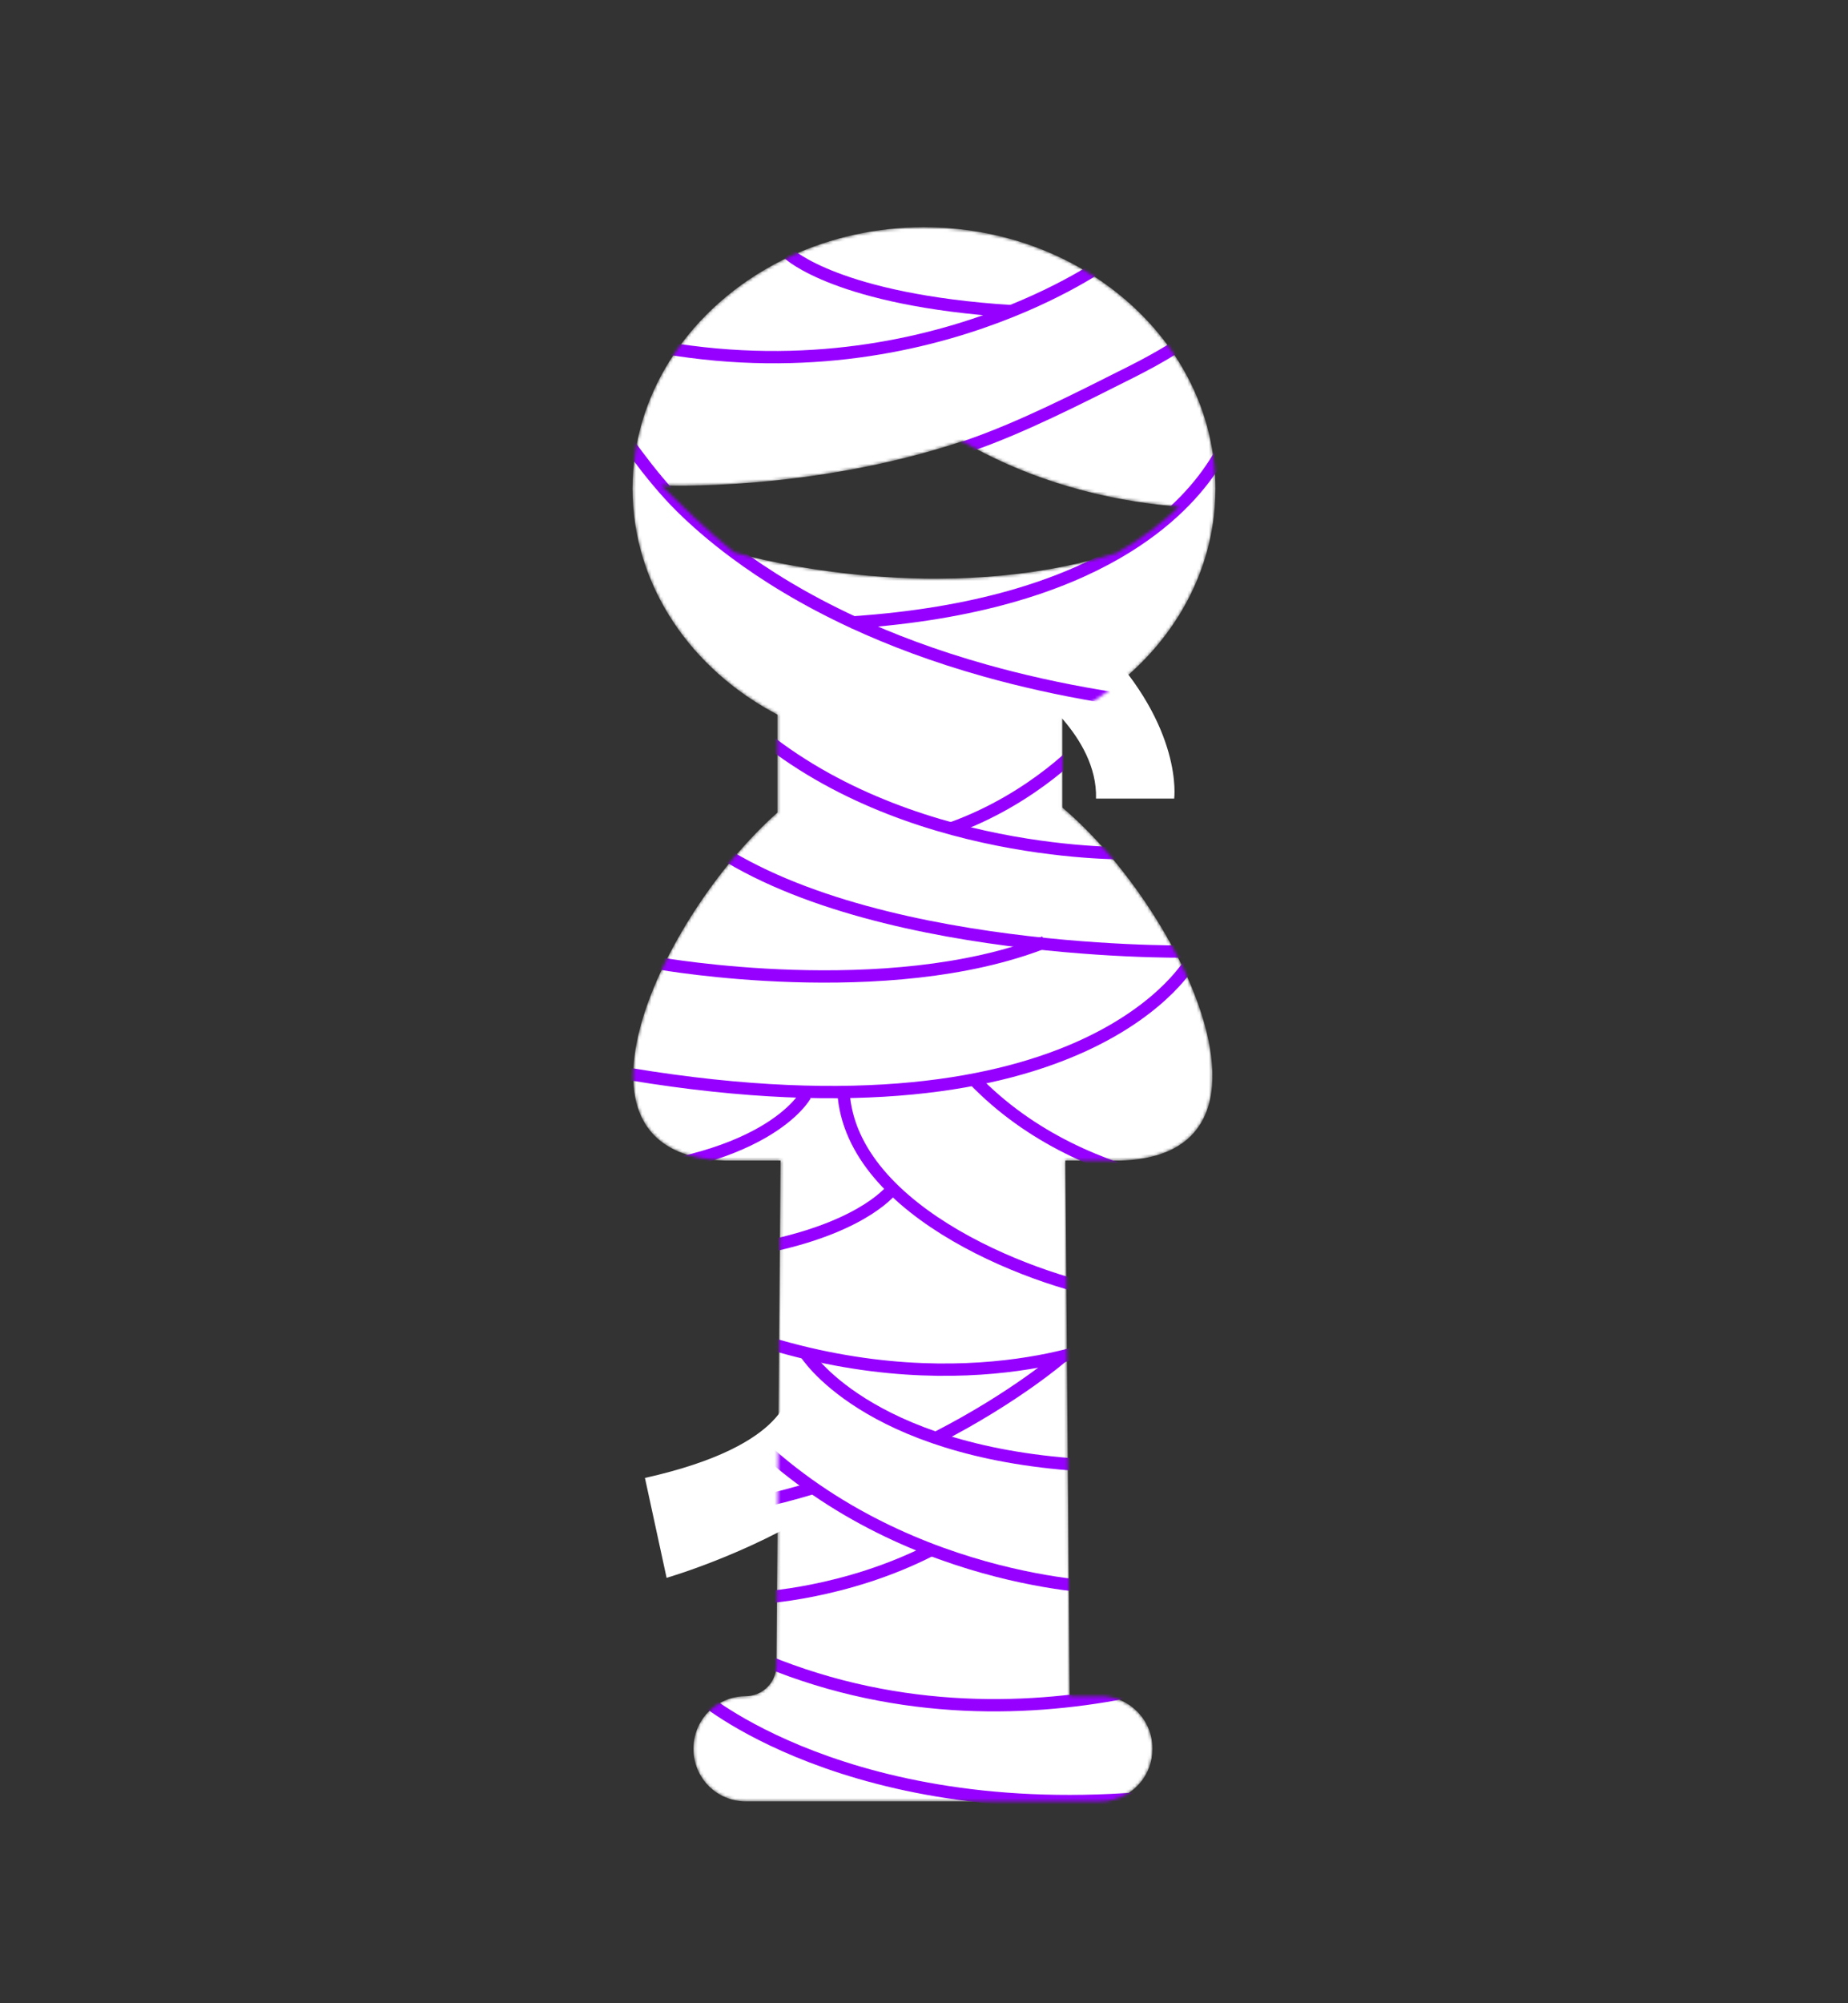 <svg width="600" height="650" viewBox="0 0 600 650" fill="none" xmlns="http://www.w3.org/2000/svg">
	<rect x="0" y="0" width="600" height="650" fill="#333333" stroke="none"/>
	<g clip-path="url(#clip0_384_1926)">
		<path d="M333.84 223.04C333.84 223.04 356.46 238.63 355.85 259.12H381.23C381.23 259.12 384.29 236.19 357.54 208.67" fill="white"/>
		<path d="M256.178 450.81C256.178 450.81 257.398 468.85 209.398 479.55L216.428 511.96C216.428 511.96 247.308 503.09 272.378 485.36" fill="white"/>
		<mask id="mask0_384_1926" style="mask-type:luminance" maskUnits="userSpaceOnUse" x="205" y="73" width="190" height="512">
			<path d="M344.981 233.19C349.371 231.06 353.551 228.63 357.481 225.92C378.331 211.62 392.341 189.71 394.371 164.82C394.531 162.75 394.621 160.66 394.621 158.55C394.621 155.87 394.481 153.22 394.201 150.61C392.811 137.08 387.871 124.48 380.211 113.55C373.301 103.67 364.181 95.16 353.471 88.57C338.261 79.2 319.841 73.73 300.001 73.73C284.471 73.73 269.811 77.08 256.881 83.03C241.671 90.02 228.841 100.6 219.801 113.52C212.881 123.38 208.181 134.62 206.301 146.66C206.291 146.74 206.271 146.82 206.261 146.9C205.671 150.7 205.371 154.59 205.371 158.55C205.371 174.31 210.171 189.07 218.521 201.71C226.751 214.17 238.441 224.58 252.411 231.88V263.66C250.011 265.78 247.621 268.08 245.251 270.54C242.771 273.11 240.311 275.85 237.911 278.72C229.351 288.98 221.501 300.93 215.691 312.88C215.651 312.96 215.611 313.04 215.571 313.12C209.501 325.63 205.671 338.13 205.601 348.69C205.511 358.85 208.891 367.21 217.081 372.04C219.871 373.7 223.231 374.95 227.201 375.72C229.671 376.2 232.381 376.49 235.331 376.58H253.421L253.231 400.35L253.211 401.91L253.201 403.58L252.921 436.74L252.881 442.13L252.821 450.07L252.621 474.04L252.521 485.95L252.511 487.31L252.421 499.34L252.261 517.92L252.151 531.3L252.081 540.3V540.43C252.041 545.93 247.561 550.37 242.061 550.37C238.251 550.37 234.731 551.63 231.901 553.78C227.811 556.85 225.171 561.75 225.171 567.26V567.6C225.171 576.93 232.741 584.5 242.071 584.5H357.251C358.571 584.5 359.861 584.35 361.091 584.05C361.091 584.05 361.101 584.06 361.111 584.05C368.581 582.31 374.151 575.6 374.151 567.6V567.26C374.151 558.27 367.141 550.94 358.291 550.4H358.281C357.941 550.38 357.601 550.37 357.261 550.37H347.301L347.111 527.53L347.001 514.15L346.801 488.42L346.691 475.04L346.511 453.06L346.401 439.73L346.241 419.16L346.221 416.25L345.991 388.42L345.891 376.58H363.891C399.291 375.5 398.821 345.55 384.551 314.97C383.581 312.91 382.561 310.85 381.481 308.79C381.471 308.78 381.471 308.76 381.461 308.75C377.781 301.76 373.471 294.86 368.781 288.35C366.031 284.54 363.151 280.87 360.201 277.4C360.011 277.18 359.821 276.96 359.631 276.74C354.871 271.21 349.901 266.24 344.981 262.08V233.19ZM237.851 178.79C230.721 173.31 219.091 161.84 214.681 157.5C214.681 157.5 262.851 159.68 312.471 143.18C313.271 143.64 314.071 144.1 314.871 144.54C340.431 158.69 366.001 163.13 382.811 164.38C377.611 169.41 370.971 174.6 362.521 179.46C305.671 197.06 246.471 181.54 238.531 179.3C238.301 179.13 238.071 178.96 237.851 178.79Z" fill="white"/>
		</mask>
		<g mask="url(#mask0_384_1926)">
			<path d="M344.981 233.19C349.371 231.06 353.551 228.63 357.481 225.92C378.331 211.62 392.341 189.71 394.371 164.82C394.531 162.75 394.621 160.66 394.621 158.55C394.621 155.87 394.481 153.22 394.201 150.61C392.811 137.08 387.871 124.48 380.211 113.55C373.301 103.67 364.181 95.16 353.471 88.57C338.261 79.2 319.841 73.73 300.001 73.73C284.471 73.73 269.811 77.08 256.881 83.03C241.671 90.02 228.841 100.6 219.801 113.52C212.881 123.38 208.181 134.62 206.301 146.66C206.291 146.74 206.271 146.82 206.261 146.9C205.671 150.7 205.371 154.59 205.371 158.55C205.371 174.31 210.171 189.07 218.521 201.71C226.751 214.17 238.441 224.58 252.411 231.88V263.66C250.011 265.78 247.621 268.08 245.251 270.54C242.771 273.11 240.311 275.85 237.911 278.72C229.351 288.98 221.501 300.93 215.691 312.88C215.651 312.96 215.611 313.04 215.571 313.12C209.501 325.63 205.671 338.13 205.601 348.69C205.511 358.85 208.891 367.21 217.081 372.04C219.871 373.7 223.231 374.95 227.201 375.72C229.671 376.2 232.381 376.49 235.331 376.58H253.421L253.231 400.35L253.211 401.91L253.201 403.58L252.921 436.74L252.881 442.13L252.821 450.07L252.621 474.04L252.521 485.95L252.511 487.31L252.421 499.34L252.261 517.92L252.151 531.3L252.081 540.3V540.43C252.041 545.93 247.561 550.37 242.061 550.37C238.251 550.37 234.731 551.63 231.901 553.78C227.811 556.85 225.171 561.75 225.171 567.26V567.6C225.171 576.93 232.741 584.5 242.071 584.5H357.251C358.571 584.5 359.861 584.35 361.091 584.05C361.091 584.05 361.101 584.06 361.111 584.05C368.581 582.31 374.151 575.6 374.151 567.6V567.26C374.151 558.27 367.141 550.94 358.291 550.4H358.281C357.941 550.38 357.601 550.37 357.261 550.37H347.301L347.111 527.53L347.001 514.15L346.801 488.42L346.691 475.04L346.511 453.06L346.401 439.73L346.241 419.16L346.221 416.25L345.991 388.42L345.891 376.58H363.891C399.291 375.5 398.821 345.55 384.551 314.97C383.581 312.91 382.561 310.85 381.481 308.79C381.471 308.78 381.471 308.76 381.461 308.75C377.781 301.76 373.471 294.86 368.781 288.35C366.031 284.54 363.151 280.87 360.201 277.4C360.011 277.18 359.821 276.96 359.631 276.74C354.871 271.21 349.901 266.24 344.981 262.08V233.19ZM237.851 178.79C230.721 173.31 219.091 161.84 214.681 157.5C214.681 157.5 262.851 159.68 312.471 143.18C313.271 143.64 314.071 144.1 314.871 144.54C340.431 158.69 366.001 163.13 382.811 164.38C377.611 169.41 370.971 174.6 362.521 179.46C305.671 197.06 246.471 181.54 238.531 179.3C238.301 179.13 238.071 178.96 237.851 178.79Z" fill="white"/>
			<path d="M370.772 227.93C366.232 227.32 361.802 226.65 357.482 225.92C343.842 223.63 331.332 220.8 319.872 217.58C303.542 213 289.342 207.63 277.042 201.94C261.212 194.61 248.532 186.74 238.532 179.3C231.482 174.06 225.762 169.03 221.212 164.55C210.562 154.08 200.402 138.58 200.402 138.58" stroke="#9600FF" stroke-width="4" stroke-miterlimit="10"/>
			<path d="M209.652 111.75C213.082 112.43 216.462 113.02 219.802 113.52C265.802 120.45 303.622 110.92 328.302 100.97C339.612 96.41 348.162 91.77 353.472 88.57C357.602 86.1 359.772 84.5 359.772 84.5C359.772 84.5 425.152 85.84 380.212 113.55C376.562 115.8 372.192 118.22 366.992 120.83C349.592 129.57 331.862 138.63 314.872 144.54C314.112 144.8 313.362 145.06 312.612 145.31" stroke="#9600FF" stroke-width="4" stroke-miterlimit="10"/>
			<path d="M256.133 82.4C256.133 82.4 272.003 97.39 328.453 100.98" stroke="#9600FF" stroke-width="4" stroke-miterlimit="10"/>
			<path d="M276.359 201.99C276.589 201.97 276.819 201.96 277.049 201.94C316.869 199.22 344.049 190.11 362.529 179.46C370.979 174.6 377.619 169.41 382.819 164.38C387.849 159.51 391.529 154.78 394.209 150.61C399.839 141.87 401.079 135.57 401.079 135.57" stroke="#9600FF" stroke-width="4" stroke-miterlimit="10"/>
			<path d="M308.742 268.83C336.152 259.01 352.212 240.85 352.212 240.85" stroke="#9600FF" stroke-width="4" stroke-miterlimit="10"/>
			<path d="M384.082 308.75C384.082 308.75 269.982 310.14 221.582 267.07" stroke="#9600FF" stroke-width="4" stroke-miterlimit="10"/>
			<path d="M214.172 312.62C214.172 312.62 288.022 325.74 339.132 305.72" stroke="#9600FF" stroke-width="4" stroke-miterlimit="10"/>
			<path d="M367.343 276.85C367.343 276.85 293.323 278.96 243.293 235.27" stroke="#9600FF" stroke-width="4" stroke-miterlimit="10"/>
			<path d="M386.982 311.4C386.982 311.4 354.022 373.18 204.762 348.56" stroke="#9600FF" stroke-width="4" stroke-miterlimit="10"/>
			<path d="M411.902 387.44C410.982 387.44 353.512 389.28 315.902 349.99" stroke="#9600FF" stroke-width="4" stroke-miterlimit="10"/>
			<path d="M365.269 420.54C338.059 416.87 276.299 393.95 273.859 354.35" stroke="#9600FF" stroke-width="4" stroke-miterlimit="10"/>
			<path d="M289.802 385.67C289.802 385.67 281.512 397.31 251.242 404.04" stroke="#9600FF" stroke-width="4" stroke-miterlimit="10"/>
			<path d="M261.471 355.39C261.471 355.39 248.791 379.14 187.031 381.41" stroke="#9600FF" stroke-width="4" stroke-miterlimit="10"/>
			<path d="M357.633 436.23C357.633 436.23 305.393 458.24 233.223 430.12" stroke="#9600FF" stroke-width="4" stroke-miterlimit="10"/>
			<path d="M261.473 438.98C261.473 438.98 280.863 470.77 350.893 475.36" stroke="#9600FF" stroke-width="4" stroke-miterlimit="10"/>
			<path d="M357.63 515.11C357.63 515.11 284.56 513.28 235.34 457.18" stroke="#9600FF" stroke-width="4" stroke-miterlimit="10"/>
			<path d="M246.34 518.47C246.34 518.47 274.4 517.25 302.41 502.88" stroke="#9600FF" stroke-width="4" stroke-miterlimit="10"/>
			<path d="M264.061 482.77C251.121 486.72 236.981 489.79 221.891 491.26" stroke="#9600FF" stroke-width="4" stroke-miterlimit="10"/>
			<path d="M344.979 440.08C344.979 440.08 329.679 453.42 303.859 466.6" stroke="#9600FF" stroke-width="4" stroke-miterlimit="10"/>
			<path d="M244.203 537.03C333.473 576.47 418.773 531.83 418.773 531.83" stroke="#9600FF" stroke-width="4" stroke-miterlimit="10"/>
			<path d="M228.312 551.09C228.312 551.09 281.812 596.34 389.742 581.36" stroke="#9600FF" stroke-width="4" stroke-miterlimit="10"/>
		</g>
	</g>
	<defs>
		<clipPath id="clip0_384_1926">
			<rect width="600" height="650" fill="white"/>
		</clipPath>
	</defs>
</svg>
